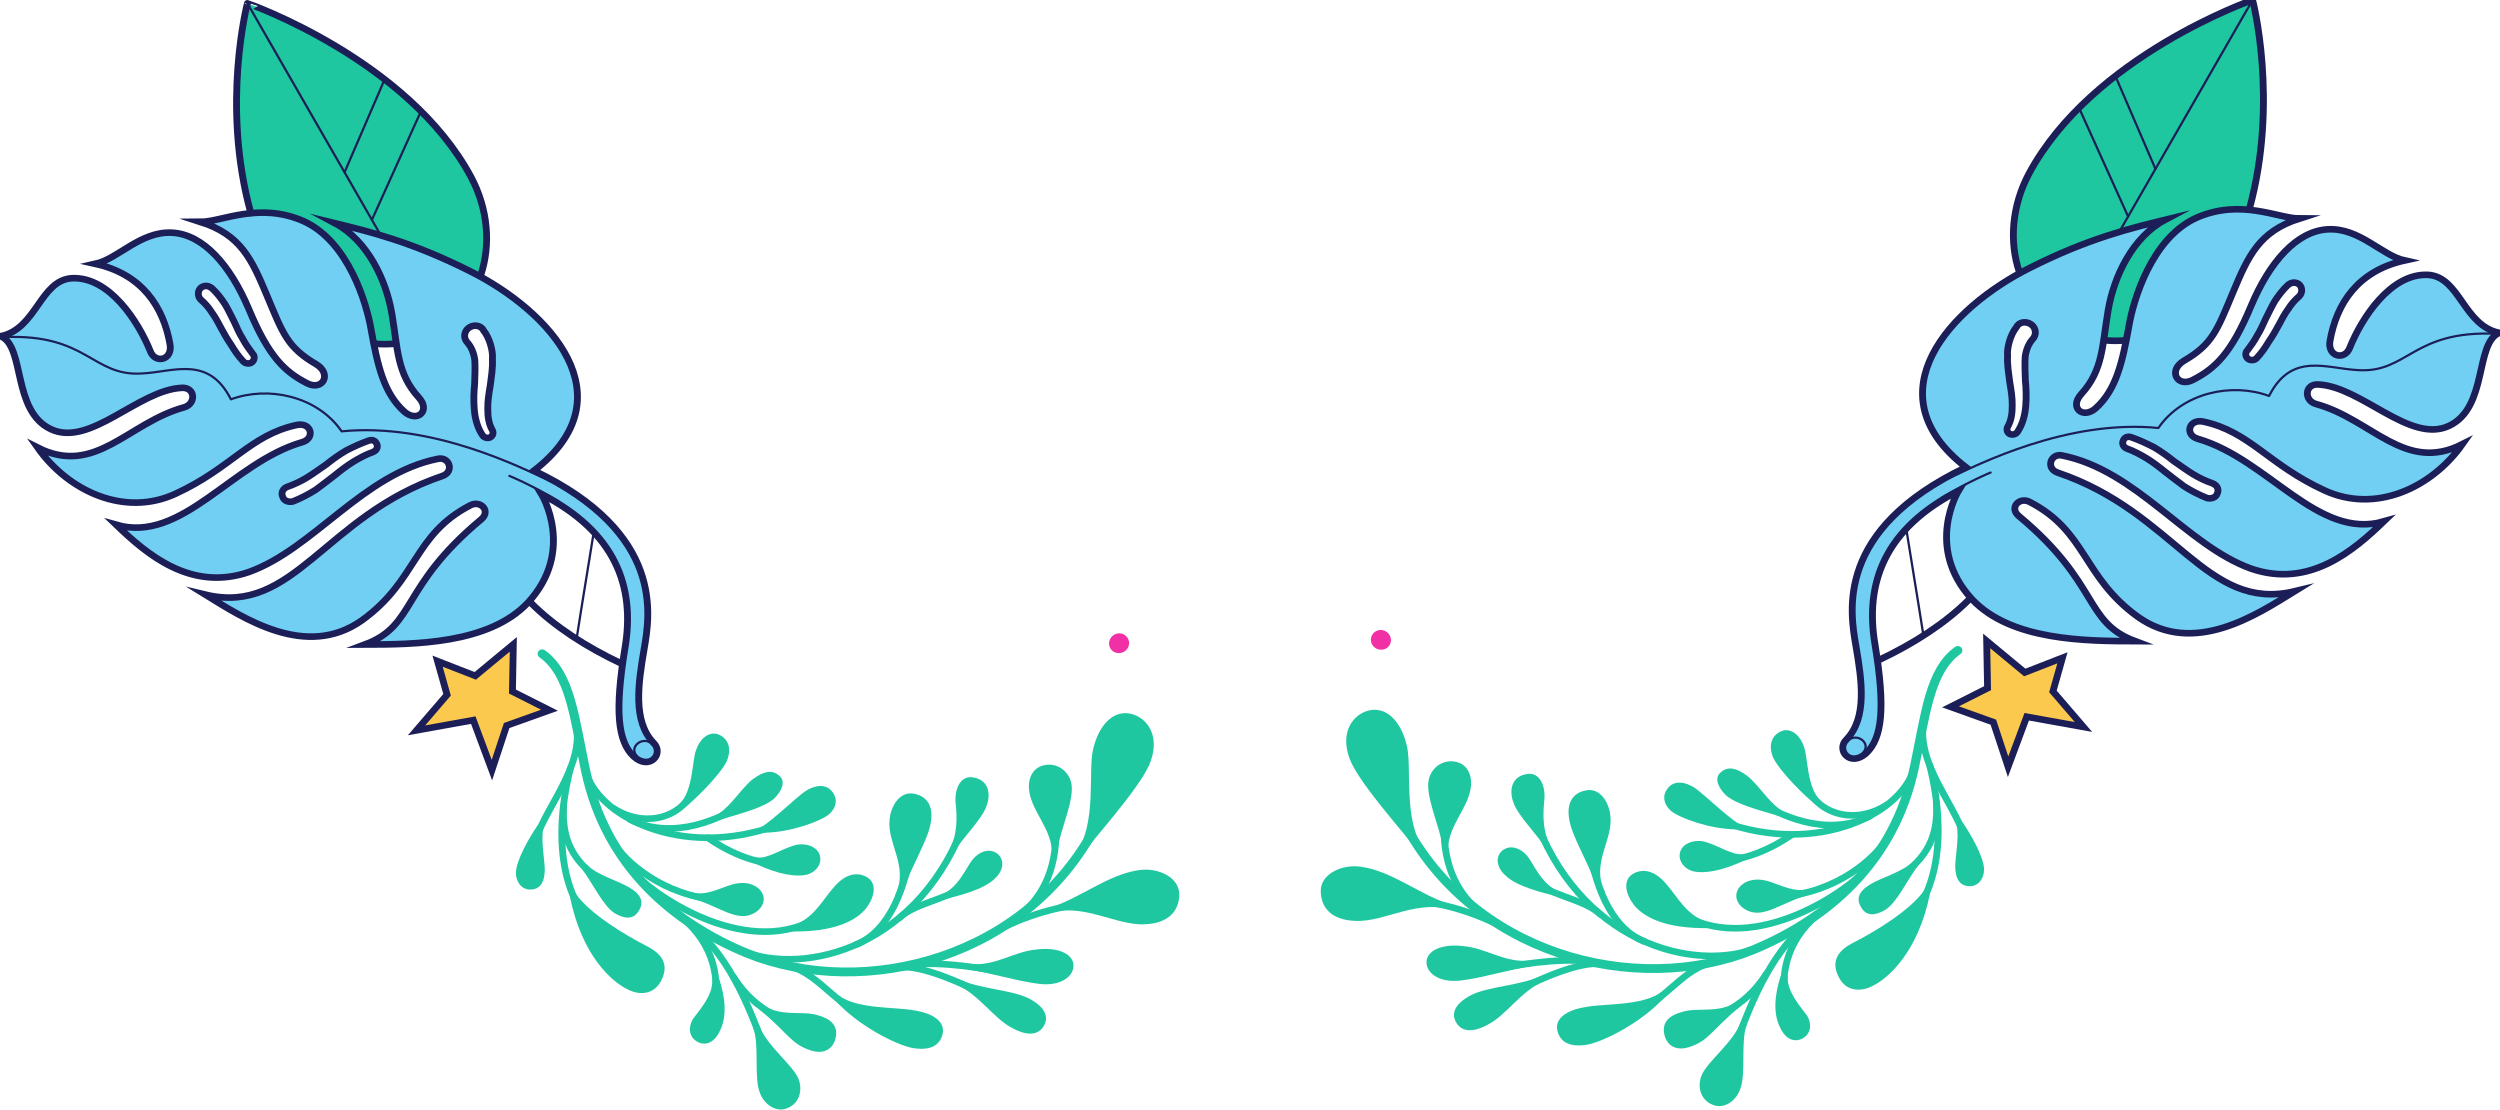 <?xml version="1.0" encoding="utf-8"?>
<svg viewBox="298.331 142.909 847.435 376.221" width="847.435px" height="376.221px" xmlns="http://www.w3.org/2000/svg">
  <g style="" transform="matrix(0.721, 0, 0, 0.697, 720.318, 106.151)">
    <polygon fill="#FCC94F" points="366.64,379.79 348.75,364.46 349.16,387.42 331.75,396.5 351.88,403.95 358.81,425.63 &#10;&#9;&#9;367.57,401.32 394.25,406.29 379.89,389 384.36,372.65 &#9;"/>
    <path fill="#1FC7A1" d="M472.15,154.71c14.119-52.66,1.609-101.99,1.609-101.99S398.36,79.87,368.62,137.2 c-8.07,15.68-9.33,33.19-4.51,47.85c2.899,9.32,21.27,30.07,39.939,33.16c3.23,0.56,6.84,0.65,10.09,0 C418.01,217.59,459.99,200.81,472.15,154.71"/>
    <path fill="#70CFF2" d="M282.82,412.39c9.87-10.57,7.19-28.91,4.46-45.44c-2.73-16.53-9.95-56.48,51.72-86.96 c-44.81-35.94-7.15-77.69,29.84-96.87c28.11-14.71,48.66-19.63,63.771-23.47c-15.341,8.4-24.091,27.66-26.771,44.06 c-2.82,17.36-2.38,29.03-12.63,40.68c-5.81,6.59,0.78,12.4,6.8,6.89c9.71-9.021,12.561-22.53,15.62-40 c1.98-12.21,10.521-42.65,31.67-52.6c21.021-9.59,38.45,0.32,48.54,0.33c-19.01,6.271-24.109,18.16-31.39,36.14 c-7.41,18.33-9.61,25.01-23.03,33.09c-7.56,4.75-3.07,13.03,4.11,9.35c10.7-5.63,18.22-13.02,27.54-36.11 c8.689-21.3,21.43-36.5,36.229-37.22c14.8-0.729,25.29,12.74,35.931,15.16c-21.99,5-31.99,20.98-35.07,39.05 c-1.391,7.78,6.979,9.79,9.29,3.35c5.51-14.16,19.14-36.31,36.79-35.41c15,0.96,16.59,24.55,33.45,28.21 c-11.54,5.13-5.2,36.29-23.561,45.22c-18.36,8.93-41-19.01-61.41-20.11c-6.47-0.51-7.029,7.77-1.18,9.48 c26.62,7.36,41.729,33.8,68.87,19.55c-14.58,21.4-41.07,33.87-64.84,22.48c-26.37-12.53-35.12-28.6-57-33.46 c-6.931-1.48-8.811,6.52-2.601,8.36c33.17,9.93,56.5,49.42,87.48,40.19c-14.15,14.08-35.04,32.81-62.561,22.9 c-30.25-11.31-53.649-47.8-88.81-55.01c-5.26-1.09-7.73,6.3-2,8.36c55.42,19.36,69.74,68.13,111.46,57.71 c-17.82,11.36-47.39,31.8-73.73,12.42c-26.09-19.5-24-41.56-50.93-55.91c-4.75-2.51-9.68,2.78-5.09,6.85 c38.38,33.01,30.479,51.57,54.78,60.92c-23.2-0.07-58.29-0.19-76.67-20.34c-22.58-25.3-6.42-52.79-6.42-52.79 c-34.7,18.39-44.221,44.84-39.181,75.13c4.79,30.4,3.36,45.03-4.14,52.41C284.53,426.14,277.77,417.44,282.82,412.39 M471.49,227.16c1.06,0.99,3.109,0.92,4.09-0.14c2.35-2.59,4.09-5.19,5.729-8.04c1.74-2.6,3.37-5.44,4.761-8.18 c1.39-2.73,2.77-5.46,4.39-7.7c1.5-2.49,3.23-4.49,5.32-6.36c1.359-1.53,1.42-3.94,0.13-5.41c-1.29-1.47-3.69-1.53-5.17-0.24 c-0.23,0.12-0.23,0.12-0.23,0.12l0,0c-2.46,2.34-4.45,5.05-6.33,8.02c-1.63,2.84-2.899,5.81-4.29,8.55 c-1.27,2.97-2.42,5.58-3.92,8.07c-1.39,2.73-3,4.98-4.62,7.22l0,0C470.12,224.24,470.44,226.17,471.49,227.16 M414.57,270.86 L414.57,270.86c3.21,1.16,6.41,2.92,9.38,4.79c2.95,1.88,5.78,4.11,8.729,6.59c2.83,2.22,5.78,4.7,8.96,7.06 c3.44,2.24,6.99,4.13,10.681,5.66l0,0c2.029,0.53,4.34-0.26,4.859-2.29c0.891-1.9-0.14-4.08-2.279-4.86l0,0 c-3.221-1.16-6.311-2.67-9.271-4.55c-2.96-1.87-5.79-4.1-8.86-6.22c-2.939-2.47-6.13-4.83-9.449-6.84 c-3.561-1.88-7.011-3.53-10.58-4.81c-1.79-0.65-3.25,0.04-3.891,1.82C412.33,268.65,413.02,270.1,414.57,270.86 M359.57,263.77 c1.189,0.63,2.76,0.19,3.51-0.75c2.62-3.91,3.689-8.57,4.03-12.88c0.34-4.32,0.199-8.41-0.181-12.39 c-0.149-4.09-0.279-8.18-0.08-11.53c0.44-3.48,1.71-6.45,3.44-8.46c1.979-2.11,1.69-5.24-0.31-6.979c-2-1.73-5-1.8-6.74,0.2 c-0.12,0.36-0.37,0.48-0.37,0.48c-0.13,0.35-0.13,0.35-0.13,0.35c-1.48,1.89-2.63,4.51-3.29,6.89c-0.66,2.39-1.07,4.66-0.88,6.95 c-0.23,4.57,0.51,8.67,1.01,12.89c0.63,3.85,1.26,7.72,1.17,11.32c0.03,3.85-0.42,7.32-2.18,10.52l0,0 C357.95,261.57,358.39,263.14,359.57,263.77"/>
    <path fill="#F230A6" d="M59.69,365.94c1.14,2.43,4,3.46,6.43,2.32c2.19-1.03,3.22-3.89,2.08-6.32c-1.15-2.43-4-3.47-6.19-2.44 C59.58,360.64,58.55,363.51,59.69,365.94"/>
    <path fill="none" stroke="#1C1F57" stroke-width="3.22" stroke-linecap="round" stroke-miterlimit="10" d="M282.82,412.39 c9.87-10.57,7.19-28.91,4.46-45.44c-2.73-16.53-9.95-56.48,51.72-86.96c-44.81-35.94-7.15-77.69,29.84-96.87 c28.11-14.71,48.66-19.63,63.771-23.47c-15.341,8.4-24.091,27.66-26.771,44.06c-2.82,17.36-2.38,29.03-12.63,40.68 c-5.81,6.59,0.78,12.4,6.8,6.89c9.71-9.021,12.561-22.53,15.62-40c1.98-12.21,10.521-42.65,31.67-52.6 c21.021-9.59,38.45,0.32,48.54,0.33c-19.01,6.271-24.109,18.16-31.39,36.14c-7.41,18.33-9.61,25.01-23.03,33.09 c-7.56,4.75-3.07,13.03,4.11,9.35c10.7-5.63,18.22-13.02,27.54-36.11c8.689-21.3,21.43-36.5,36.229-37.22 c14.8-0.729,25.29,12.74,35.931,15.16c-21.99,5-31.99,20.98-35.07,39.05c-1.391,7.78,6.979,9.79,9.29,3.35 c5.51-14.16,19.14-36.31,36.79-35.41c15,0.96,16.59,24.55,33.45,28.21c-11.54,5.13-5.2,36.29-23.561,45.22 c-18.36,8.93-41-19.01-61.41-20.11c-6.47-0.51-7.029,7.77-1.18,9.48c26.37,7.47,41.729,33.8,68.87,19.55 c-14.58,21.4-41.07,33.87-64.84,22.48c-26.37-12.53-35.12-28.6-57-33.46c-6.931-1.48-8.811,6.52-2.601,8.36 c33.17,9.93,56.5,49.42,87.48,40.19c-14.15,14.08-35.04,32.81-62.561,22.9c-30.25-11.31-53.649-47.8-88.81-55.01 c-5.26-1.09-7.73,6.3-2,8.36c55.42,19.36,69.74,68.13,111.46,57.71c-17.82,11.36-47.39,31.8-73.73,12.42 c-26.09-19.5-24-41.56-50.93-55.91c-4.75-2.51-9.68,2.78-5.09,6.85c38.38,33.01,30.479,51.57,54.78,60.92 c-23.2-0.07-58.29-0.19-76.67-20.34c-22.58-25.3-6.42-52.79-6.42-52.79c-34.7,18.39-44.221,44.84-39.181,75.13 c4.79,30.4,3.36,45.03-4.14,52.41C284.53,426.14,277.77,417.44,282.82,412.39z"/>
    <path fill="none" stroke="#1C1F57" stroke-width="3.22" stroke-linecap="round" stroke-linejoin="round" stroke-miterlimit="10" d=" M404.05,218.21c3.12,0.32,6.72,0.41,10.09,0"/>
    <path fill="none" stroke="#1C1F57" stroke-width="3.22" stroke-linecap="round" stroke-miterlimit="10" d="M472.15,154.71 c14.119-52.66,1.609-101.99,1.609-101.99S398.36,79.87,368.62,137.2c-8.07,15.68-9.33,33.19-4.51,47.85"/>
    <line fill="none" stroke="#1C1F57" stroke-width="1.07" stroke-linecap="round" stroke-linejoin="round" stroke-miterlimit="10" x1="473.76" y1="52.72" x2="411.21" y2="165.27"/>
    <line fill="none" stroke="#1C1F57" stroke-width="1.07" stroke-linecap="round" stroke-linejoin="round" stroke-miterlimit="10" x1="409.52" y1="90.36" x2="428.05" y2="134.79"/>
    <line fill="none" stroke="#1C1F57" stroke-width="1.07" stroke-linecap="round" stroke-linejoin="round" stroke-miterlimit="10" x1="392.33" y1="105.57" x2="415.23" y2="158.03"/>
    <path fill="none" stroke="#1C1F57" stroke-width="3.22" stroke-miterlimit="10" d="M490.51,191.21c-2.46,2.34-4.45,5.05-6.33,8.02 c-1.63,2.84-2.899,5.81-4.29,8.55c-1.27,2.97-2.42,5.58-3.92,8.07c-1.39,2.73-3,4.98-4.62,7.22l0,0 c-1.229,1.17-0.909,3.1,0.141,4.09c1.06,0.99,3.109,0.92,4.09-0.14c2.35-2.59,4.09-5.19,5.729-8.04c1.74-2.6,3.37-5.44,4.761-8.18 c1.39-2.73,2.77-5.46,4.39-7.7c1.5-2.49,3.23-4.49,5.32-6.36c1.359-1.53,1.42-3.94,0.13-5.41c-1.29-1.47-3.69-1.53-5.17-0.24 C490.51,191.21,490.51,191.21,490.51,191.21z"/>
    <path fill="none" stroke="#1C1F57" stroke-width="3.22" stroke-miterlimit="10" d="M362.74,211.81c-1.48,1.89-2.63,4.51-3.29,6.89 c-0.66,2.39-1.07,4.66-0.88,6.95c-0.23,4.57,0.51,8.67,1.01,12.89c0.63,3.85,1.26,7.72,1.17,11.32c0.03,3.85-0.42,7.32-2.18,10.52 l0,0c-0.62,1.19-0.181,2.76,1,3.39c1.189,0.63,2.76,0.19,3.51-0.75c2.62-3.91,3.689-8.57,4.03-12.88 c0.34-4.32,0.199-8.41-0.181-12.39c-0.149-4.09-0.279-8.18-0.08-11.53c0.44-3.48,1.71-6.45,3.44-8.46 c1.979-2.11,1.69-5.24-0.31-6.979c-2-1.73-5-1.8-6.74,0.2C363.12,211.34,362.87,211.46,362.74,211.81z"/>
    <path fill="none" stroke="#1C1F57" stroke-width="3.22" stroke-linecap="round" stroke-linejoin="round" stroke-miterlimit="10" d=" M414.57,270.86c3.21,1.16,6.41,2.92,9.38,4.79c2.95,1.88,5.78,4.11,8.729,6.59c2.83,2.22,5.78,4.7,8.96,7.06 c3.44,2.24,6.99,4.13,10.681,5.66l0,0c2.029,0.53,4.34-0.26,4.859-2.29c0.891-1.9-0.14-4.08-2.279-4.86l0,0 c-3.221-1.16-6.311-2.67-9.271-4.55c-2.96-1.87-5.79-4.1-8.86-6.22c-2.939-2.47-6.13-4.83-9.449-6.84 c-3.561-1.88-7.011-3.53-10.58-4.81c-1.79-0.65-3.25,0.04-3.891,1.82C412.33,268.65,413.02,270.1,414.57,270.86z"/>
    <path fill="none" stroke="#1C1F57" stroke-width="1.07" stroke-linecap="round" stroke-linejoin="round" stroke-miterlimit="10" d=" M331.79,284.86c12.64-5.95,54.64-28.37,97.67-23.98c11.48-17.27,34.67-22.24,52.05-15.57c10.62-21.62,27-13.29,41.891-12.57 c23.27,1.51,25.58-19.46,64.72-17.68"/>
    <path fill="none" stroke="#1C1F57" stroke-width="1.07" stroke-linecap="round" stroke-linejoin="round" stroke-miterlimit="10" d=" M350.59,282.55c0,0-9.47,3.85-23.01,12.3"/>
    <path fill="none" stroke="#1C1F57" stroke-width="1.07" stroke-linecap="round" stroke-linejoin="round" stroke-miterlimit="10" d=" M283.04,413.48c4.09-5.19,11.88,0.64,7.56,5.35"/>
    <polygon fill="none" stroke="#1C1F57" stroke-width="3.22" stroke-linecap="round" stroke-miterlimit="10" points="366.64,379.79 &#10;&#9;&#9;348.75,364.46 349.16,387.42 331.75,396.5 351.88,403.95 358.81,425.63 367.57,401.32 394.25,406.29 379.89,389 384.36,372.65 &#9;"/>
    <path fill="none" stroke="#1C1F57" stroke-width="3.22" stroke-linecap="round" stroke-miterlimit="10" d="M340.46,344.31 c-10.97,11.39-25.87,21.38-42.53,29.5"/>
    <path fill="none" stroke="#1C1F57" stroke-width="1.07" stroke-linecap="round" stroke-miterlimit="10" d="M311.09,310.92 c4.391,27.63,7.92,50.9,7.92,50.9"/>
    <path fill="none" stroke="#1FC7A1" stroke-width="4.29" stroke-linecap="round" stroke-miterlimit="10" d="M335.17,369.06 c-13.21,9.78-15.03,30.53-20.34,56.48c-9.67,47.6-42.05,74.7-76.17,89.26c-54.62,22.73-133.1,2.94-165.59-65.5"/>
    <path fill="none" stroke="#1FC7A1" stroke-width="3.22" stroke-linecap="round" stroke-miterlimit="10" d="M314.83,425.54 c-4.85,21.87-44.56,44.12-90.41,26.79"/>
    <path fill="none" stroke="#1FC7A1" stroke-width="3.22" stroke-linecap="round" stroke-miterlimit="10" d="M301.65,444.21 c-12.831,8.7-30.45,6.6-38.24-9.33"/>
    <path fill="none" stroke="#1FC7A1" stroke-width="3.22" stroke-linecap="round" stroke-miterlimit="10" d="M239.24,440.91 c10.97,8.189,34.02,19.33,54.59,8.76"/>
    <path fill="none" stroke="#1FC7A1" stroke-width="3.22" stroke-linecap="round" stroke-miterlimit="10" d="M257.32,458.53 c0,0-17.51,13.279-33.11,12.31"/>
    <path fill="none" stroke="#1FC7A1" stroke-width="3.22" stroke-linecap="round" stroke-miterlimit="10" d="M318.94,404.61 c-3.08,23.121,20.079,44.581,20.739,62.38"/>
    <path fill="none" stroke="#1FC7A1" stroke-width="3.22" stroke-linecap="round" stroke-miterlimit="10" d="M321.94,424.87 c3.5,14.38,11.069,54.46-12.23,78.78"/>
    <path fill="none" stroke="#1FC7A1" stroke-width="3.22" stroke-linecap="round" stroke-miterlimit="10" d="M325.11,442.97 c0.83,15.641-3.41,26.84-19.17,37.521"/>
    <path fill="none" stroke="#1FC7A1" stroke-width="3.22" stroke-linecap="round" stroke-miterlimit="10" d="M302.1,460.32 c-6.01,9.96-23.47,26.479-50.919,28.71"/>
    <path fill="none" stroke="#1FC7A1" stroke-width="3.22" stroke-linecap="round" stroke-miterlimit="10" d="M291.5,476.3 c-13.8,14.2-58.36,43.181-90.44,17.891"/>
    <path fill="none" stroke="#1FC7A1" stroke-width="3.22" stroke-linecap="round" stroke-miterlimit="10" d="M241.58,513.43 c-30.23,12.74-84.92-1.92-106.11-65.279"/>
    <path fill="none" stroke="#1FC7A1" stroke-width="3.22" stroke-linecap="round" stroke-miterlimit="10" d="M187.69,510.58 c-16.3-6.89-23.59-28.69-26.23-48.83"/>
    <path fill="none" stroke="#1FC7A1" stroke-width="3.22" stroke-linecap="round" stroke-miterlimit="10" d="M167.33,497.59 c-8.33-8.25-25.62-9.03-35.59-19.479"/>
    <path fill="none" stroke="#1FC7A1" stroke-width="3.22" stroke-linecap="round" stroke-miterlimit="10" d="M110.05,495.74 c-8.48-7.3-17.07-19.88-16.4-42.46"/>
    <path fill="none" stroke="#1FC7A1" stroke-width="3.22" stroke-linecap="round" stroke-miterlimit="10" d="M125.67,506.2 c-9.71-6.12-27.56-13.75-44.59-15.25"/>
    <path fill="none" stroke="#1FC7A1" stroke-width="3.22" stroke-linecap="round" stroke-miterlimit="10" d="M168.91,521.78 c-13.62-3.09-44.21,14.56-44.21,14.56"/>
    <path fill="none" stroke="#1FC7A1" stroke-width="3.22" stroke-linecap="round" stroke-miterlimit="10" d="M162.93,520.44 c-16.52-2.32-39.71,2.649-39.71,2.649"/>
    <path fill="none" stroke="#1FC7A1" stroke-width="3.22" stroke-linecap="round" stroke-miterlimit="10" d="M221.95,520.29 c-16.78,2.84-22.94,19.4-41.49,26.04"/>
    <path fill="none" stroke="#1FC7A1" stroke-width="3.22" stroke-linecap="round" stroke-miterlimit="10" d="M272.18,495.18 c-16.4,12.46-21.02,29.771-17.8,45.48"/>
    <path fill="none" stroke="#1FC7A1" stroke-width="3.22" stroke-linecap="round" stroke-miterlimit="10" d="M268.51,498.09 c-20.32,15.5-30.19,41.22-37.55,62.19"/>
    <path fill="none" stroke="#1FC7A1" stroke-width="3.22" stroke-linecap="round" stroke-miterlimit="10" d="M245.24,526.26 c-7.12,11.36-14.2,15.88-24.2,21.771"/>
    <path fill="#1FC7A1" d="M57.22,398.57c8.97-3.03,16.23,4.83,18.94,16.91c2.5,11-1.93,35.65,8.05,50.55 C82,467.66,82,467.66,82,467.66c-6.27-8.92-26.51-31.76-32.1-44.271C44.44,410.52,49.59,401.27,57.22,398.57"/>
    <path fill="#1FC7A1" d="M99.77,423.38c-5.85-1.7-11.82,2-13.3,8.33c-1.87,8.01,5.21,23.08,6.55,32.85c2.52-0.3,2.52-0.3,2.52-0.3 c1.11-10.91,8.6-17.7,10.52-27.51C107.16,430.89,105.26,424.96,99.77,423.38"/>
    <path fill="#1FC7A1" d="M35.66,485.9c-0.07,8.05,4.94,14.3,16.11,14.68c13.8,0.939,30.2-11.53,47.1-4.63 c-1.49-3.16-1.49-3.16-1.49-3.16c-14.44-4.2-27.96-16.54-43.18-18.59C45.34,473.03,35.73,477.85,35.66,485.9"/>
    <path fill="#1FC7A1" d="M133.04,429.11c5.91-0.7,8.38,6.449,7.75,12.68c-0.63,6.24-1.08,14.76,2.94,22.67 c-2.07,1.271-2.07,1.271-2.07,1.271c-3.81-6.82-13.2-16.061-15.33-22.48C123.96,436.94,125.45,430.01,133.04,429.11"/>
    <path fill="#1FC7A1" d="M120.72,466.67c3.94-3.63,9.17-1.35,12.2,2.57c2.91,3.68,6.52,13.859,15.33,17.439 c-0.78,2.141-0.78,2.141-0.78,2.141c-7.4-1.86-19.83-4.92-25.11-10.46C118.13,474.42,117.89,469.48,120.72,466.67"/>
    <path fill="#1FC7A1" d="M161.09,436.99c6.51-0.681,10.3,6.74,10.75,12.76c1.29,11.56-9.32,23.08-2.56,36.83 c-3.02,0.53-3.02,0.53-3.02,0.53c-2.74-10.88-10.72-24.051-13.15-33.011C150.68,445.15,152.77,438.23,161.09,436.99"/>
    <path fill="#1FC7A1" d="M85.44,519.78c-0.74,5.989,5.75,10.95,15.63,9.87c9.87-1.091,24.05-5.681,33.82-7 c-0.42-2.78-0.42-2.78-0.42-2.78c-12.41,1.39-20.65-6.021-31.8-7.01C93.2,511.67,86.28,514.63,85.44,519.78"/>
    <path fill="#1FC7A1" d="M99.49,550.28c2.77,4.64,8.3,4.41,14.64,0.83c9.01-4.83,15.29-16.091,26.71-21.471 c-1.38-2.31-1.38-2.31-1.38-2.31c-10.21,4.8-24.64,5.05-33.03,9.3C98.15,541.11,96.94,546.13,99.49,550.28"/>
    <path fill="#1FC7A1" d="M146.87,553.82c1.41,6.17,6.29,8.319,14.26,6.949c7.85-1.609,25.74-10.92,36.49-23.399 c-1.87-2.09-1.87-2.09-1.87-2.09c-9.3,6.76-25.97,5.39-35.51,7.2C150.59,544.06,145.8,548.39,146.87,553.82"/>
    <path fill="#1FC7A1" d="M182.35,477.76c-4.76,3.13-3.48,9.65,0.59,15.15c4.44,5.64,14.39,11.649,35.55,11.189 c0.41-2.27,0.41-2.27,0.41-2.27c-11.45-3.521-15.19-12.74-21.04-19.49C192.48,475.96,186.98,474.99,182.35,477.76"/>
    <path fill="#1FC7A1" d="M231.42,486.15c-1.8,5,2.77,9.68,8.16,10.409c7.19,0.771,14.56-5.659,27.39-9.319 c-1.64-2.2-1.64-2.2-1.64-2.2c-7.37,1.979-13.41-2-19.61-3.84C237.84,478.97,232.7,482.58,231.42,486.15"/>
    <path fill="#1FC7A1" d="M204.46,467.96c-0.58,3.83,2.34,7.5,6.4,8.56c4.66,1.07,12.85,0.19,24.41-5.539 c-0.78-2.9-0.78-2.9-0.78-2.9c-5.43,1.07-13.09-5.12-19.55-6.24C209.55,461.11,204.91,463.88,204.46,467.96"/>
    <path fill="#1FC7A1" d="M198.73,436.21c-3.48,4.61-0.59,9.48,2.48,11.6c3.19,2.36,16.27,8.08,29.73,8.28 c1.03-2.859,1.03-2.859,1.03-2.859c-5.56-3.62-15.66-13.711-20.26-17.19C206.86,432.68,201.59,432.19,198.73,436.21"/>
    <path fill="#1FC7A1" d="M223.8,428.28c-3.44,2.8-1.15,7.66,2.25,11.109c4.82,4.57,16.28,7.48,24.99,10.221 c1.03-2.86,1.03-2.86,1.03-2.86c-6.14-4.24-11.33-13.37-16.29-16.98C231.17,426.3,227.11,425.23,223.8,428.28"/>
    <path fill="#1FC7A1" d="M252.88,408.07c4.47-1.21,8.47,2.85,10.02,8.05c1.81,5.09,1.33,19.86,7.79,26.02 c-2.45,1.75-2.45,1.75-2.45,1.75c-4.6-3.47-16.68-15.899-19.77-22.47C245.75,414.99,247.79,409.87,252.88,408.07"/>
    <path fill="#1FC7A1" d="M340.72,483.72c4.2,0.101,6.82-3.8,6.811-8.25c-0.221-6.13-6.21-16.97-10.271-23.069 c-2.67,1.25-2.67,1.25-2.67,1.25c1.51,7.01-1.13,17.159-0.54,22.22C334.41,481.05,336.87,483.75,340.72,483.72"/>
    <path fill="#1FC7A1" d="M289.87,494.28c2.55,4.149,6.52,3.76,11.149,0.989c5.49-3.479,10.2-14.3,15.421-21.5 c-1.99-2.329-1.99-2.329-1.99-2.329c-5.17,5.399-14.97,7.93-20.46,11.399C288.25,486.43,287.32,490.13,289.87,494.28"/>
    <path fill="#1FC7A1" d="M279.78,529.01c3.12,5.36,9.34,6.59,15.67,3.021c6.689-3.44,21.06-15.84,26.68-44.91 c-2.729-1.38-2.729-1.38-2.729-1.38c-6.851,10.05-23.68,20.34-33.67,25.63C275.75,516.65,276.56,523.4,279.78,529.01"/>
    <path fill="#1FC7A1" d="M262.15,557.79c3.77-2.08,4.6-6.62,2.3-10.88c-2.2-3.42-9.93-11.66-9.26-19.69 c-3.25,0.04-3.25,0.04-3.25,0.04c-2.6,8.351-4.03,17.931-0.13,25.601C254.44,558.45,258.61,559.75,262.15,557.79"/>
    <path fill="#1FC7A1" d="M220.03,590.07c-5.83-2.311-7.36-8.71-5.43-14.07c2.45-6.8,15.18-16.34,18.54-26.24 c2.85,1.03,2.85,1.03,2.85,1.03c-3.08,8.58-0.21,24.15-3.16,31.77C230.51,589,224.55,592.1,220.03,590.07"/>
    <path fill="#1FC7A1" d="M197.29,556.23c1.31,5.319,5.81,7.949,12.36,5.47c8.62-3.16,9.69-7.82,23.19-19.521 c-1.74-2.439-1.74-2.439-1.74-2.439c-7.24,6.069-18.58,2.8-25.24,5.04C200.05,546.33,195.65,549.58,197.29,556.23"/>
  </g>
  <g style="" transform="matrix(-0.721, 0, 0, 0.697, 723.778, 107.293)">
    <polygon fill="#FCC94F" points="366.64,379.79 348.75,364.46 349.16,387.42 331.75,396.5 351.88,403.95 358.81,425.63 &#10;&#9;&#9;367.57,401.32 394.25,406.29 379.89,389 384.36,372.65 &#9;"/>
    <path fill="#1FC7A1" d="M472.15,154.71c14.119-52.66,1.609-101.99,1.609-101.99S398.36,79.87,368.62,137.2 c-8.07,15.68-9.33,33.19-4.51,47.85c2.899,9.32,21.27,30.07,39.939,33.16c3.23,0.56,6.84,0.65,10.09,0 C418.01,217.59,459.99,200.81,472.15,154.71"/>
    <path fill="#70CFF2" d="M282.82,412.39c9.87-10.57,7.19-28.91,4.46-45.44c-2.73-16.53-9.95-56.48,51.72-86.96 c-44.81-35.94-7.15-77.69,29.84-96.87c28.11-14.71,48.66-19.63,63.771-23.47c-15.341,8.4-24.091,27.66-26.771,44.06 c-2.82,17.36-2.38,29.03-12.63,40.68c-5.81,6.59,0.78,12.4,6.8,6.89c9.71-9.021,12.561-22.53,15.62-40 c1.98-12.21,10.521-42.65,31.67-52.6c21.021-9.59,38.45,0.32,48.54,0.33c-19.01,6.271-24.109,18.16-31.39,36.14 c-7.41,18.33-9.61,25.01-23.03,33.09c-7.56,4.75-3.07,13.03,4.11,9.35c10.7-5.63,18.22-13.02,27.54-36.11 c8.689-21.3,21.43-36.5,36.229-37.22c14.8-0.729,25.29,12.74,35.931,15.16c-21.99,5-31.99,20.98-35.07,39.05 c-1.391,7.78,6.979,9.79,9.29,3.35c5.51-14.16,19.14-36.31,36.79-35.41c15,0.96,16.59,24.55,33.45,28.21 c-11.54,5.13-5.2,36.29-23.561,45.22c-18.36,8.93-41-19.01-61.41-20.11c-6.47-0.51-7.029,7.77-1.18,9.48 c26.62,7.36,41.729,33.8,68.87,19.55c-14.58,21.4-41.07,33.87-64.84,22.48c-26.37-12.53-35.12-28.6-57-33.46 c-6.931-1.48-8.811,6.52-2.601,8.36c33.17,9.93,56.5,49.42,87.48,40.19c-14.15,14.08-35.04,32.81-62.561,22.9 c-30.25-11.31-53.649-47.8-88.81-55.01c-5.26-1.09-7.73,6.3-2,8.36c55.42,19.36,69.74,68.13,111.46,57.71 c-17.82,11.36-47.39,31.8-73.73,12.42c-26.09-19.5-24-41.56-50.93-55.91c-4.75-2.51-9.68,2.78-5.09,6.85 c38.38,33.01,30.479,51.57,54.78,60.92c-23.2-0.07-58.29-0.19-76.67-20.34c-22.58-25.3-6.42-52.79-6.42-52.79 c-34.7,18.39-44.221,44.84-39.181,75.13c4.79,30.4,3.36,45.03-4.14,52.41C284.53,426.14,277.77,417.44,282.82,412.39 M471.49,227.16c1.06,0.99,3.109,0.92,4.09-0.14c2.35-2.59,4.09-5.19,5.729-8.04c1.74-2.6,3.37-5.44,4.761-8.18 c1.39-2.73,2.77-5.46,4.39-7.7c1.5-2.49,3.23-4.49,5.32-6.36c1.359-1.53,1.42-3.94,0.13-5.41c-1.29-1.47-3.69-1.53-5.17-0.24 c-0.23,0.12-0.23,0.12-0.23,0.12l0,0c-2.46,2.34-4.45,5.05-6.33,8.02c-1.63,2.84-2.899,5.81-4.29,8.55 c-1.27,2.97-2.42,5.58-3.92,8.07c-1.39,2.73-3,4.98-4.62,7.22l0,0C470.12,224.24,470.44,226.17,471.49,227.16 M414.57,270.86 L414.57,270.86c3.21,1.16,6.41,2.92,9.38,4.79c2.95,1.88,5.78,4.11,8.729,6.59c2.83,2.22,5.78,4.7,8.96,7.06 c3.44,2.24,6.99,4.13,10.681,5.66l0,0c2.029,0.53,4.34-0.26,4.859-2.29c0.891-1.9-0.14-4.08-2.279-4.86l0,0 c-3.221-1.16-6.311-2.67-9.271-4.55c-2.96-1.87-5.79-4.1-8.86-6.22c-2.939-2.47-6.13-4.83-9.449-6.84 c-3.561-1.88-7.011-3.53-10.58-4.81c-1.79-0.65-3.25,0.04-3.891,1.82C412.33,268.65,413.02,270.1,414.57,270.86 M359.57,263.77 c1.189,0.63,2.76,0.19,3.51-0.75c2.62-3.91,3.689-8.57,4.03-12.88c0.34-4.32,0.199-8.41-0.181-12.39 c-0.149-4.09-0.279-8.18-0.08-11.53c0.44-3.48,1.71-6.45,3.44-8.46c1.979-2.11,1.69-5.24-0.31-6.979c-2-1.73-5-1.8-6.74,0.2 c-0.12,0.36-0.37,0.48-0.37,0.48c-0.13,0.35-0.13,0.35-0.13,0.35c-1.48,1.89-2.63,4.51-3.29,6.89c-0.66,2.39-1.07,4.66-0.88,6.95 c-0.23,4.57,0.51,8.67,1.01,12.89c0.63,3.85,1.26,7.72,1.17,11.32c0.03,3.85-0.42,7.32-2.18,10.52l0,0 C357.95,261.57,358.39,263.14,359.57,263.77"/>
    <path fill="#F230A6" d="M59.69,365.94c1.14,2.43,4,3.46,6.43,2.32c2.19-1.03,3.22-3.89,2.08-6.32c-1.15-2.43-4-3.47-6.19-2.44 C59.58,360.64,58.55,363.51,59.69,365.94"/>
    <path fill="none" stroke="#1C1F57" stroke-width="3.22" stroke-linecap="round" stroke-miterlimit="10" d="M282.82,412.39 c9.87-10.57,7.19-28.91,4.46-45.44c-2.73-16.53-9.95-56.48,51.72-86.96c-44.81-35.94-7.15-77.69,29.84-96.87 c28.11-14.71,48.66-19.63,63.771-23.47c-15.341,8.4-24.091,27.66-26.771,44.06c-2.82,17.36-2.38,29.03-12.63,40.68 c-5.81,6.59,0.78,12.4,6.8,6.89c9.71-9.021,12.561-22.53,15.62-40c1.98-12.21,10.521-42.65,31.67-52.6 c21.021-9.59,38.45,0.32,48.54,0.33c-19.01,6.271-24.109,18.16-31.39,36.14c-7.41,18.33-9.61,25.01-23.03,33.09 c-7.56,4.75-3.07,13.03,4.11,9.35c10.7-5.63,18.22-13.02,27.54-36.11c8.689-21.3,21.43-36.5,36.229-37.22 c14.8-0.729,25.29,12.74,35.931,15.16c-21.99,5-31.99,20.98-35.07,39.05c-1.391,7.78,6.979,9.79,9.29,3.35 c5.51-14.16,19.14-36.31,36.79-35.41c15,0.96,16.59,24.55,33.45,28.21c-11.54,5.13-5.2,36.29-23.561,45.22 c-18.36,8.93-41-19.01-61.41-20.11c-6.47-0.51-7.029,7.77-1.18,9.48c26.37,7.47,41.729,33.8,68.87,19.55 c-14.58,21.4-41.07,33.87-64.84,22.48c-26.37-12.53-35.12-28.6-57-33.46c-6.931-1.48-8.811,6.52-2.601,8.36 c33.17,9.93,56.5,49.42,87.48,40.19c-14.15,14.08-35.04,32.81-62.561,22.9c-30.25-11.31-53.649-47.8-88.81-55.01 c-5.26-1.09-7.73,6.3-2,8.36c55.42,19.36,69.74,68.13,111.46,57.71c-17.82,11.36-47.39,31.8-73.73,12.42 c-26.09-19.5-24-41.56-50.93-55.91c-4.75-2.51-9.68,2.78-5.09,6.85c38.38,33.01,30.479,51.57,54.78,60.92 c-23.2-0.07-58.29-0.19-76.67-20.34c-22.58-25.3-6.42-52.79-6.42-52.79c-34.7,18.39-44.221,44.84-39.181,75.13 c4.79,30.4,3.36,45.03-4.14,52.41C284.53,426.14,277.77,417.44,282.82,412.39z"/>
    <path fill="none" stroke="#1C1F57" stroke-width="3.22" stroke-linecap="round" stroke-linejoin="round" stroke-miterlimit="10" d=" M404.05,218.21c3.12,0.32,6.72,0.41,10.09,0"/>
    <path fill="none" stroke="#1C1F57" stroke-width="3.22" stroke-linecap="round" stroke-miterlimit="10" d="M472.15,154.71 c14.119-52.66,1.609-101.99,1.609-101.99S398.36,79.87,368.62,137.2c-8.07,15.68-9.33,33.19-4.51,47.85"/>
    <line fill="none" stroke="#1C1F57" stroke-width="1.07" stroke-linecap="round" stroke-linejoin="round" stroke-miterlimit="10" x1="473.76" y1="52.72" x2="411.21" y2="165.27"/>
    <line fill="none" stroke="#1C1F57" stroke-width="1.07" stroke-linecap="round" stroke-linejoin="round" stroke-miterlimit="10" x1="409.52" y1="90.36" x2="428.05" y2="134.79"/>
    <line fill="none" stroke="#1C1F57" stroke-width="1.07" stroke-linecap="round" stroke-linejoin="round" stroke-miterlimit="10" x1="392.33" y1="105.57" x2="415.23" y2="158.03"/>
    <path fill="none" stroke="#1C1F57" stroke-width="3.22" stroke-miterlimit="10" d="M490.51,191.21c-2.46,2.34-4.45,5.05-6.33,8.02 c-1.63,2.84-2.899,5.81-4.29,8.55c-1.27,2.97-2.42,5.58-3.92,8.07c-1.39,2.73-3,4.98-4.62,7.22l0,0 c-1.229,1.17-0.909,3.1,0.141,4.09c1.06,0.99,3.109,0.92,4.09-0.14c2.35-2.59,4.09-5.19,5.729-8.04c1.74-2.6,3.37-5.44,4.761-8.18 c1.39-2.73,2.77-5.46,4.39-7.7c1.5-2.49,3.23-4.49,5.32-6.36c1.359-1.53,1.42-3.94,0.13-5.41c-1.29-1.47-3.69-1.53-5.17-0.24 C490.51,191.21,490.51,191.21,490.51,191.21z"/>
    <path fill="none" stroke="#1C1F57" stroke-width="3.22" stroke-miterlimit="10" d="M362.74,211.81c-1.48,1.89-2.63,4.51-3.29,6.89 c-0.66,2.39-1.07,4.66-0.88,6.95c-0.23,4.57,0.51,8.67,1.01,12.89c0.63,3.85,1.26,7.72,1.17,11.32c0.03,3.85-0.42,7.32-2.18,10.52 l0,0c-0.62,1.19-0.181,2.76,1,3.39c1.189,0.63,2.76,0.19,3.51-0.75c2.62-3.91,3.689-8.57,4.03-12.88 c0.34-4.32,0.199-8.41-0.181-12.39c-0.149-4.09-0.279-8.18-0.08-11.53c0.44-3.48,1.71-6.45,3.44-8.46 c1.979-2.11,1.69-5.24-0.31-6.979c-2-1.73-5-1.8-6.74,0.2C363.12,211.34,362.87,211.46,362.74,211.81z"/>
    <path fill="none" stroke="#1C1F57" stroke-width="3.22" stroke-linecap="round" stroke-linejoin="round" stroke-miterlimit="10" d=" M414.57,270.86c3.21,1.16,6.41,2.92,9.38,4.79c2.95,1.88,5.78,4.11,8.729,6.59c2.83,2.22,5.78,4.7,8.96,7.06 c3.44,2.24,6.99,4.13,10.681,5.66l0,0c2.029,0.53,4.34-0.26,4.859-2.29c0.891-1.9-0.14-4.08-2.279-4.86l0,0 c-3.221-1.16-6.311-2.67-9.271-4.55c-2.96-1.87-5.79-4.1-8.86-6.22c-2.939-2.47-6.13-4.83-9.449-6.84 c-3.561-1.88-7.011-3.53-10.58-4.81c-1.79-0.65-3.25,0.04-3.891,1.82C412.33,268.65,413.02,270.1,414.57,270.86z"/>
    <path fill="none" stroke="#1C1F57" stroke-width="1.07" stroke-linecap="round" stroke-linejoin="round" stroke-miterlimit="10" d=" M331.79,284.86c12.64-5.95,54.64-28.37,97.67-23.98c11.48-17.27,34.67-22.24,52.05-15.57c10.62-21.62,27-13.29,41.891-12.57 c23.27,1.51,25.58-19.46,64.72-17.68"/>
    <path fill="none" stroke="#1C1F57" stroke-width="1.07" stroke-linecap="round" stroke-linejoin="round" stroke-miterlimit="10" d=" M350.59,282.55c0,0-9.47,3.85-23.01,12.3"/>
    <path fill="none" stroke="#1C1F57" stroke-width="1.07" stroke-linecap="round" stroke-linejoin="round" stroke-miterlimit="10" d=" M283.04,413.48c4.09-5.19,11.88,0.64,7.56,5.35"/>
    <polygon fill="none" stroke="#1C1F57" stroke-width="3.22" stroke-linecap="round" stroke-miterlimit="10" points="366.64,379.79 &#10;&#9;&#9;348.75,364.46 349.16,387.42 331.75,396.5 351.88,403.95 358.81,425.63 367.57,401.32 394.25,406.29 379.89,389 384.36,372.65 &#9;"/>
    <path fill="none" stroke="#1C1F57" stroke-width="3.22" stroke-linecap="round" stroke-miterlimit="10" d="M340.46,344.31 c-10.97,11.39-25.87,21.38-42.53,29.5"/>
    <path fill="none" stroke="#1C1F57" stroke-width="1.07" stroke-linecap="round" stroke-miterlimit="10" d="M311.09,310.92 c4.391,27.63,7.92,50.9,7.92,50.9"/>
    <path fill="none" stroke="#1FC7A1" stroke-width="4.29" stroke-linecap="round" stroke-miterlimit="10" d="M335.17,369.06 c-13.21,9.78-15.03,30.53-20.34,56.48c-9.67,47.6-42.05,74.7-76.17,89.26c-54.62,22.73-133.1,2.94-165.59-65.5"/>
    <path fill="none" stroke="#1FC7A1" stroke-width="3.22" stroke-linecap="round" stroke-miterlimit="10" d="M314.83,425.54 c-4.85,21.87-44.56,44.12-90.41,26.79"/>
    <path fill="none" stroke="#1FC7A1" stroke-width="3.22" stroke-linecap="round" stroke-miterlimit="10" d="M301.65,444.21 c-12.831,8.7-30.45,6.6-38.24-9.33"/>
    <path fill="none" stroke="#1FC7A1" stroke-width="3.22" stroke-linecap="round" stroke-miterlimit="10" d="M239.24,440.91 c10.97,8.189,34.02,19.33,54.59,8.76"/>
    <path fill="none" stroke="#1FC7A1" stroke-width="3.22" stroke-linecap="round" stroke-miterlimit="10" d="M257.32,458.53 c0,0-17.51,13.279-33.11,12.31"/>
    <path fill="none" stroke="#1FC7A1" stroke-width="3.22" stroke-linecap="round" stroke-miterlimit="10" d="M318.94,404.61 c-3.08,23.121,20.079,44.581,20.739,62.38"/>
    <path fill="none" stroke="#1FC7A1" stroke-width="3.22" stroke-linecap="round" stroke-miterlimit="10" d="M321.94,424.87 c3.5,14.38,11.069,54.46-12.23,78.78"/>
    <path fill="none" stroke="#1FC7A1" stroke-width="3.22" stroke-linecap="round" stroke-miterlimit="10" d="M325.11,442.97 c0.83,15.641-3.41,26.84-19.17,37.521"/>
    <path fill="none" stroke="#1FC7A1" stroke-width="3.22" stroke-linecap="round" stroke-miterlimit="10" d="M302.1,460.32 c-6.01,9.96-23.47,26.479-50.919,28.71"/>
    <path fill="none" stroke="#1FC7A1" stroke-width="3.22" stroke-linecap="round" stroke-miterlimit="10" d="M291.5,476.3 c-13.8,14.2-58.36,43.181-90.44,17.891"/>
    <path fill="none" stroke="#1FC7A1" stroke-width="3.22" stroke-linecap="round" stroke-miterlimit="10" d="M241.58,513.43 c-30.23,12.74-84.92-1.92-106.11-65.279"/>
    <path fill="none" stroke="#1FC7A1" stroke-width="3.22" stroke-linecap="round" stroke-miterlimit="10" d="M187.69,510.58 c-16.3-6.89-23.59-28.69-26.23-48.83"/>
    <path fill="none" stroke="#1FC7A1" stroke-width="3.22" stroke-linecap="round" stroke-miterlimit="10" d="M167.33,497.59 c-8.33-8.25-25.62-9.03-35.59-19.479"/>
    <path fill="none" stroke="#1FC7A1" stroke-width="3.22" stroke-linecap="round" stroke-miterlimit="10" d="M110.05,495.74 c-8.48-7.3-17.07-19.88-16.4-42.46"/>
    <path fill="none" stroke="#1FC7A1" stroke-width="3.22" stroke-linecap="round" stroke-miterlimit="10" d="M125.67,506.2 c-9.71-6.12-27.56-13.75-44.59-15.25"/>
    <path fill="none" stroke="#1FC7A1" stroke-width="3.22" stroke-linecap="round" stroke-miterlimit="10" d="M168.91,521.78 c-13.62-3.09-44.21,14.56-44.21,14.56"/>
    <path fill="none" stroke="#1FC7A1" stroke-width="3.22" stroke-linecap="round" stroke-miterlimit="10" d="M162.93,520.44 c-16.52-2.32-39.71,2.649-39.71,2.649"/>
    <path fill="none" stroke="#1FC7A1" stroke-width="3.22" stroke-linecap="round" stroke-miterlimit="10" d="M221.95,520.29 c-16.78,2.84-22.94,19.4-41.49,26.04"/>
    <path fill="none" stroke="#1FC7A1" stroke-width="3.22" stroke-linecap="round" stroke-miterlimit="10" d="M272.18,495.18 c-16.4,12.46-21.02,29.771-17.8,45.48"/>
    <path fill="none" stroke="#1FC7A1" stroke-width="3.22" stroke-linecap="round" stroke-miterlimit="10" d="M268.51,498.09 c-20.32,15.5-30.19,41.22-37.55,62.19"/>
    <path fill="none" stroke="#1FC7A1" stroke-width="3.22" stroke-linecap="round" stroke-miterlimit="10" d="M245.24,526.26 c-7.12,11.36-14.2,15.88-24.2,21.771"/>
    <path fill="#1FC7A1" d="M57.22,398.57c8.97-3.03,16.23,4.83,18.94,16.91c2.5,11-1.93,35.65,8.05,50.55 C82,467.66,82,467.66,82,467.66c-6.27-8.92-26.51-31.76-32.1-44.271C44.44,410.52,49.59,401.27,57.22,398.57"/>
    <path fill="#1FC7A1" d="M99.77,423.38c-5.85-1.7-11.82,2-13.3,8.33c-1.87,8.01,5.21,23.08,6.55,32.85c2.52-0.3,2.52-0.3,2.52-0.3 c1.11-10.91,8.6-17.7,10.52-27.51C107.16,430.89,105.26,424.96,99.77,423.38"/>
    <path fill="#1FC7A1" d="M35.66,485.9c-0.07,8.05,4.94,14.3,16.11,14.68c13.8,0.939,30.2-11.53,47.1-4.63 c-1.49-3.16-1.49-3.16-1.49-3.16c-14.44-4.2-27.96-16.54-43.18-18.59C45.34,473.03,35.73,477.85,35.66,485.9"/>
    <path fill="#1FC7A1" d="M133.04,429.11c5.91-0.7,8.38,6.449,7.75,12.68c-0.63,6.24-1.08,14.76,2.94,22.67 c-2.07,1.271-2.07,1.271-2.07,1.271c-3.81-6.82-13.2-16.061-15.33-22.48C123.96,436.94,125.45,430.01,133.04,429.11"/>
    <path fill="#1FC7A1" d="M120.72,466.67c3.94-3.63,9.17-1.35,12.2,2.57c2.91,3.68,6.52,13.859,15.33,17.439 c-0.78,2.141-0.78,2.141-0.78,2.141c-7.4-1.86-19.83-4.92-25.11-10.46C118.13,474.42,117.89,469.48,120.72,466.67"/>
    <path fill="#1FC7A1" d="M161.09,436.99c6.51-0.681,10.3,6.74,10.75,12.76c1.29,11.56-9.32,23.08-2.56,36.83 c-3.02,0.53-3.02,0.53-3.02,0.53c-2.74-10.88-10.72-24.051-13.15-33.011C150.68,445.15,152.77,438.23,161.09,436.99"/>
    <path fill="#1FC7A1" d="M85.44,519.78c-0.74,5.989,5.75,10.95,15.63,9.87c9.87-1.091,24.05-5.681,33.82-7 c-0.42-2.78-0.42-2.78-0.42-2.78c-12.41,1.39-20.65-6.021-31.8-7.01C93.2,511.67,86.28,514.63,85.44,519.78"/>
    <path fill="#1FC7A1" d="M99.49,550.28c2.77,4.64,8.3,4.41,14.64,0.83c9.01-4.83,15.29-16.091,26.71-21.471 c-1.38-2.31-1.38-2.31-1.38-2.31c-10.21,4.8-24.64,5.05-33.03,9.3C98.15,541.11,96.94,546.13,99.49,550.28"/>
    <path fill="#1FC7A1" d="M146.87,553.82c1.41,6.17,6.29,8.319,14.26,6.949c7.85-1.609,25.74-10.92,36.49-23.399 c-1.87-2.09-1.87-2.09-1.87-2.09c-9.3,6.76-25.97,5.39-35.51,7.2C150.59,544.06,145.8,548.39,146.87,553.82"/>
    <path fill="#1FC7A1" d="M182.35,477.76c-4.76,3.13-3.48,9.65,0.59,15.15c4.44,5.64,14.39,11.649,35.55,11.189 c0.41-2.27,0.41-2.27,0.41-2.27c-11.45-3.521-15.19-12.74-21.04-19.49C192.48,475.96,186.98,474.99,182.35,477.76"/>
    <path fill="#1FC7A1" d="M231.42,486.15c-1.8,5,2.77,9.68,8.16,10.409c7.19,0.771,14.56-5.659,27.39-9.319 c-1.64-2.2-1.64-2.2-1.64-2.2c-7.37,1.979-13.41-2-19.61-3.84C237.84,478.97,232.7,482.58,231.42,486.15"/>
    <path fill="#1FC7A1" d="M204.46,467.96c-0.58,3.83,2.34,7.5,6.4,8.56c4.66,1.07,12.85,0.19,24.41-5.539 c-0.78-2.9-0.78-2.9-0.78-2.9c-5.43,1.07-13.09-5.12-19.55-6.24C209.55,461.11,204.91,463.88,204.46,467.96"/>
    <path fill="#1FC7A1" d="M198.73,436.21c-3.48,4.61-0.59,9.48,2.48,11.6c3.19,2.36,16.27,8.08,29.73,8.28 c1.03-2.859,1.03-2.859,1.03-2.859c-5.56-3.62-15.66-13.711-20.26-17.19C206.86,432.68,201.59,432.19,198.73,436.21"/>
    <path fill="#1FC7A1" d="M223.8,428.28c-3.44,2.8-1.15,7.66,2.25,11.109c4.82,4.57,16.28,7.48,24.99,10.221 c1.03-2.86,1.03-2.86,1.03-2.86c-6.14-4.24-11.33-13.37-16.29-16.98C231.17,426.3,227.11,425.23,223.8,428.28"/>
    <path fill="#1FC7A1" d="M252.88,408.07c4.47-1.21,8.47,2.85,10.02,8.05c1.81,5.09,1.33,19.86,7.79,26.02 c-2.45,1.75-2.45,1.75-2.45,1.75c-4.6-3.47-16.68-15.899-19.77-22.47C245.75,414.99,247.79,409.87,252.88,408.07"/>
    <path fill="#1FC7A1" d="M340.72,483.72c4.2,0.101,6.82-3.8,6.811-8.25c-0.221-6.13-6.21-16.97-10.271-23.069 c-2.67,1.25-2.67,1.25-2.67,1.25c1.51,7.01-1.13,17.159-0.54,22.22C334.41,481.05,336.87,483.75,340.72,483.72"/>
    <path fill="#1FC7A1" d="M289.87,494.28c2.55,4.149,6.52,3.76,11.149,0.989c5.49-3.479,10.2-14.3,15.421-21.5 c-1.99-2.329-1.99-2.329-1.99-2.329c-5.17,5.399-14.97,7.93-20.46,11.399C288.25,486.43,287.32,490.13,289.87,494.28"/>
    <path fill="#1FC7A1" d="M279.78,529.01c3.12,5.36,9.34,6.59,15.67,3.021c6.689-3.44,21.06-15.84,26.68-44.91 c-2.729-1.38-2.729-1.38-2.729-1.38c-6.851,10.05-23.68,20.34-33.67,25.63C275.75,516.65,276.56,523.4,279.78,529.01"/>
    <path fill="#1FC7A1" d="M262.15,557.79c3.77-2.08,4.6-6.62,2.3-10.88c-2.2-3.42-9.93-11.66-9.26-19.69 c-3.25,0.04-3.25,0.04-3.25,0.04c-2.6,8.351-4.03,17.931-0.13,25.601C254.44,558.45,258.61,559.75,262.15,557.79"/>
    <path fill="#1FC7A1" d="M220.03,590.07c-5.83-2.311-7.36-8.71-5.43-14.07c2.45-6.8,15.18-16.34,18.54-26.24 c2.85,1.03,2.85,1.03,2.85,1.03c-3.08,8.58-0.21,24.15-3.16,31.77C230.51,589,224.55,592.1,220.03,590.07"/>
    <path fill="#1FC7A1" d="M197.29,556.23c1.31,5.319,5.81,7.949,12.36,5.47c8.62-3.16,9.69-7.82,23.19-19.521 c-1.74-2.439-1.74-2.439-1.74-2.439c-7.24,6.069-18.58,2.8-25.24,5.04C200.05,546.33,195.65,549.58,197.29,556.23"/>
  </g>
</svg>